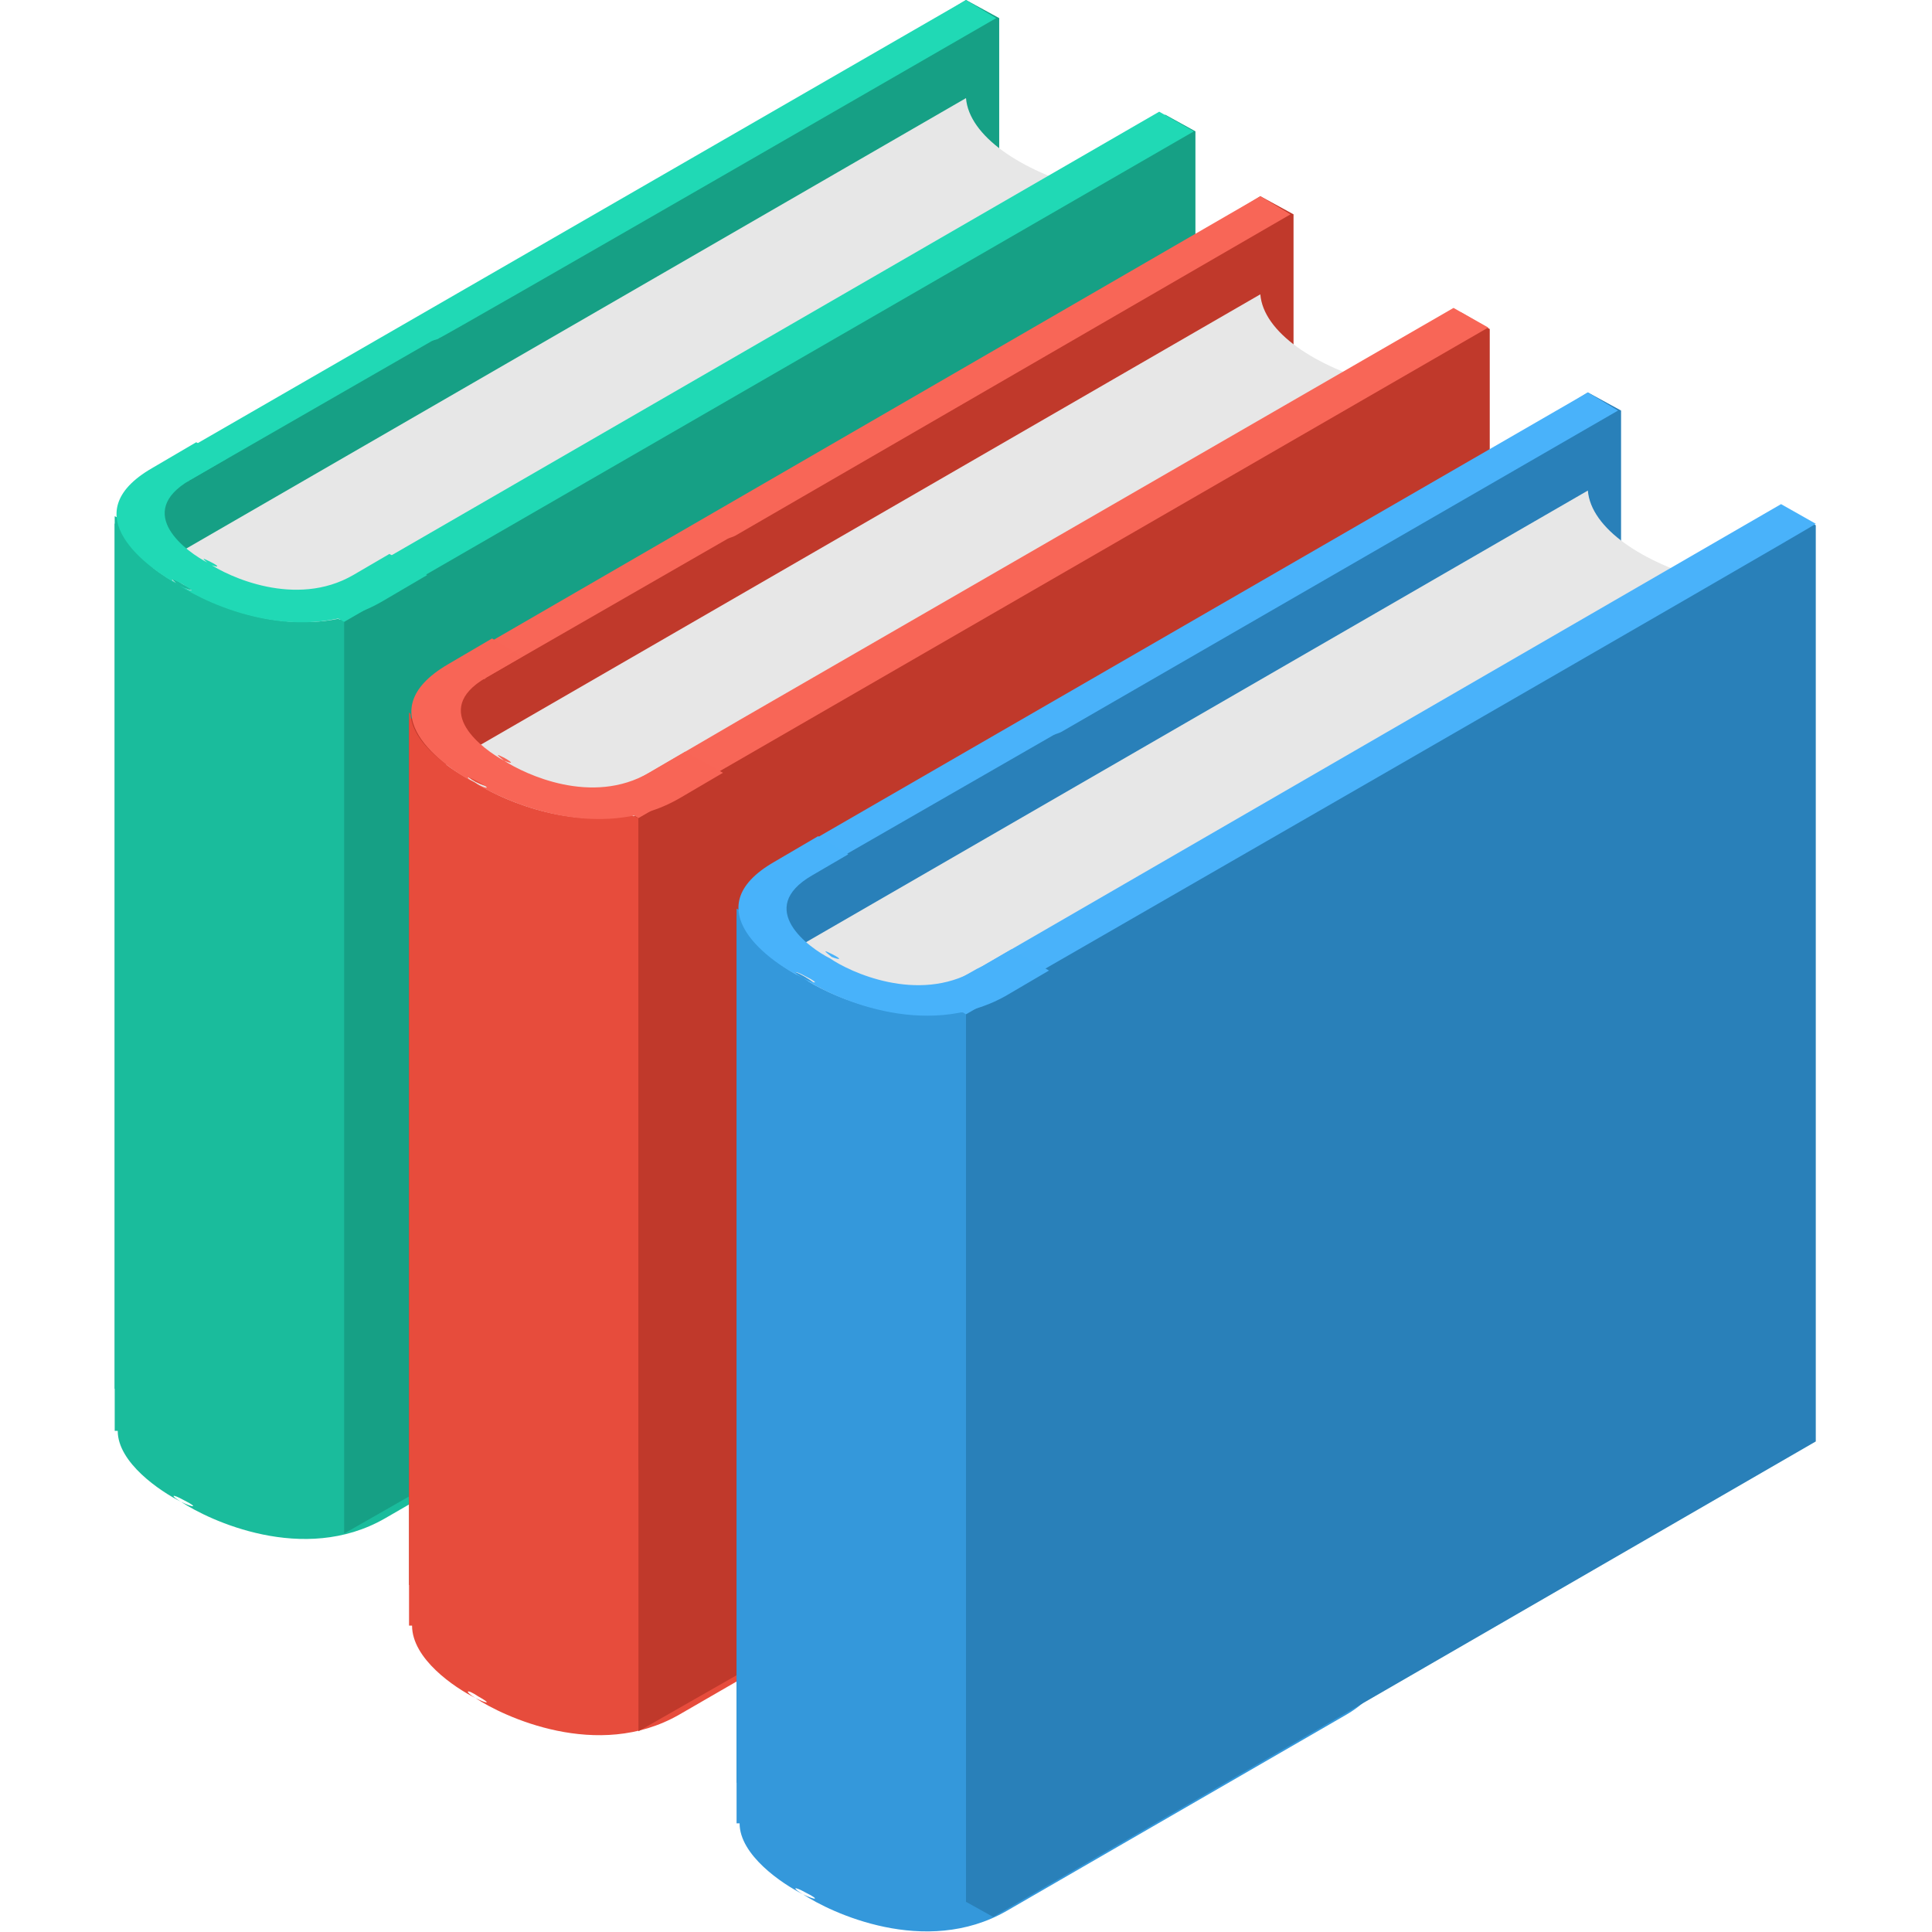 <?xml version="1.0" encoding="utf-8"?>
<!-- Generator: Adobe Illustrator 28.3.0, SVG Export Plug-In . SVG Version: 6.00 Build 0)  -->
<svg version="1.1" id="_图层_2" xmlns="http://www.w3.org/2000/svg" xmlns:xlink="http://www.w3.org/1999/xlink" x="0px" y="0px"
	 viewBox="0 0 128 128" style="enable-background:new 0 0 128 128;" xml:space="preserve">
<style type="text/css">
	.st0{fill:#16A085;}
	.st1{fill:#E7E7E7;}
	.st2{fill:#1ABC9C;}
	.st3{fill:#20D9B5;}
	.st4{fill:#C0392B;}
	.st5{fill:#E74C3C;}
	.st6{fill:#F86657;}
	.st7{fill:#F86556;}
	.st8{fill:#2980B9;}
	.st9{fill:#3498DB;}
	.st10{fill:#49B2FA;}
	.st11{fill:#48B2FA;}
</style>
<g id="_图层_1-2">
	<g>
		<path class="st0" d="M7.6,92V34.7L64,0l2.2,1.2v59.5L9.8,93.3L7.6,92z"/>
		<path class="st1" d="M72,12.5L18.5,43.4l-9.2-5.3L64,6.5C64.2,9,67.6,11.3,72,12.5L72,12.5z"/>
		<path class="st2" d="M48,87.6l-22.5,13c-5.4,3.1-11.7,0.1-13.5-1.1c0.8,0.4,1.2,0.4,0.2-0.1c-0.9-0.5-0.9-0.3-0.2,0.1
			c-1.4-0.7-4.2-2.6-4.2-4.7l-0.2,0V34.2l0.2,0.1c0.2,2,2.8,3.8,4.2,4.5c1.5,1,5.9,3.1,10.4,2.2l0.5,0.2v43.2l9.9-5.7
			c3.1-1.8,7.9-1.9,10.7-0.3l5.1,2.9C51.3,83,51.1,85.8,48,87.6L48,87.6z M12.1,38.7c1,0.5,0.6,0.5-0.2,0.1
			C11.2,38.3,11.2,38.1,12.1,38.7z"/>
		<path class="st0" d="M22.8,39L77.2,7.6l2,1.1v60.7l-56.4,32.2V39z"/>
		<path class="st3" d="M22.8,41.2l-2.3-1.3l3-1.7h0L76.8,7.4l2.3,1.3L22.8,41.2z M29.1,22.4c-0.1,0.1-0.3,0.1-0.5,0.2l-16,9.2
			c-0.1,0-0.1,0.1-0.1,0.1l-1.9-1.1L64,0l2,1.2C66,1.2,29.1,22.5,29.1,22.4z"/>
		<path class="st3" d="M10.1,31l2.9-1.7l2,1.1l-2.4,1.4c-3.8,2.2-0.2,4.8,1.2,5.5c1.3,0.9,5.8,3,9.6,0.8l2.4-1.4l2.5,1.4l-2.9,1.7
			C20,43,13.7,40,11.9,38.8c0.8,0.4,1.2,0.5,0.2-0.1c-0.9-0.5-0.9-0.3-0.2,0.1C9.9,37.7,4.7,34.1,10.1,31L10.1,31L10.1,31z
			 M13.9,37.2c0.8,0.4,0.5,0.4,0,0.2C13.4,37,13.3,36.9,13.9,37.2z"/>
		<path class="st4" d="M27.1,105V47.7L83.5,13l2.2,1.2v59.5l-56.4,32.5L27.1,105z"/>
		<path class="st1" d="M91.6,25.5L38,56.4l-9.2-5.3l54.7-31.6C83.7,22,87.1,24.3,91.6,25.5L91.6,25.5L91.6,25.5z"/>
		<path class="st5" d="M67.5,100.6l-22.5,13c-5.4,3.1-11.7,0.1-13.5-1.1c0.8,0.4,1.1,0.4,0.2-0.1c-0.9-0.6-0.9-0.3-0.2,0.1
			c-1.4-0.7-4.2-2.6-4.2-4.8l-0.2,0V47.2l0.1,0.1c0.1,2,2.8,3.8,4.2,4.5c1.5,1,5.9,3.1,10.4,2.2l0.5,0.2v43.2l9.9-5.7
			c3.1-1.8,7.9-1.9,10.7-0.3l5.1,2.9C70.8,96,70.6,98.8,67.5,100.6L67.5,100.6L67.5,100.6z M31.7,51.7c1,0.5,0.6,0.5-0.2,0.1
			C30.8,51.4,30.7,51.2,31.7,51.7z"/>
		<path class="st4" d="M42.3,52.1l54.5-31.4l1.9,1.1v60.7l-56.4,32.2V52.1z"/>
		<path class="st6" d="M42.3,54.2L40,52.9l3-1.7h0l6-3.5l47.3-27.3l2.3,1.3L42.3,54.2z M48.7,35.5c-0.2,0.1-0.3,0.1-0.5,0.2l-16,9.2
			c0,0-0.1,0.1-0.1,0.1l-2-1.1L83.5,13l2,1.2L48.7,35.5z"/>
		<path class="st7" d="M29.7,44l2.9-1.7l2,1.2l-2.4,1.4c-3.8,2.2-0.1,4.8,1.2,5.5c1.4,0.9,5.8,3,9.6,0.8l2.4-1.4l2.5,1.4L45,52.9
			c-5.4,3.1-11.7,0.1-13.5-1c0.8,0.4,1.1,0.4,0.2-0.1c-0.9-0.5-0.9-0.3-0.2,0.1C29.4,50.8,24.2,47.2,29.7,44L29.7,44z M33.4,50.2
			c0.7,0.4,0.5,0.4,0,0.2C32.9,50,32.8,49.9,33.4,50.2z"/>
		<path class="st8" d="M48.8,118.1V60.7L105.2,26l2.2,1.2v59.5L51,119.3L48.8,118.1z"/>
		<path class="st1" d="M113.3,38.5L59.7,69.4l-9.2-5.3l54.7-31.6C105.4,35,108.8,37.3,113.3,38.5L113.3,38.5z"/>
		<path class="st9" d="M89.2,113.6l-22.5,13c-5.4,3.1-11.7,0.1-13.5-1.1c0.8,0.4,1.2,0.4,0.2-0.1c-0.9-0.5-0.9-0.3-0.2,0.1
			c-1.4-0.7-4.2-2.6-4.2-4.7l-0.2,0V60.2l0.2,0.1c0.2,2,2.8,3.8,4.2,4.5c1.5,1,5.9,3.1,10.4,2.2l0.5,0.2v43.2l9.9-5.7
			c3.1-1.8,7.9-1.9,10.7-0.3l5.1,2.9C92.5,109,92.3,111.8,89.2,113.6L89.2,113.6L89.2,113.6z M53.3,64.7c1,0.6,0.6,0.5-0.2,0.1
			C52.5,64.4,52.4,64.2,53.3,64.7z"/>
		<path class="st8" d="M64,126V65.1l54.4-31.4l1.9,1.1v60.7L65.8,127C65.8,127,64,126,64,126z"/>
		<path class="st10" d="M64,67.2l-2.3-1.3l3-1.7l0.4-0.2L118,33.4l2.3,1.3C120.3,34.8,64,67.2,64,67.2z M70.3,48.5
			c-0.2,0.1-0.3,0.1-0.5,0.2l-16,9.2c0,0-0.1,0.1-0.1,0.1l-2-1.1L105.2,26l2,1.2L70.3,48.5L70.3,48.5L70.3,48.5z"/>
		<path class="st11" d="M51.3,57.1l2.9-1.7l2,1.2l-2.4,1.4c-3.8,2.2-0.2,4.8,1.2,5.5c1.3,0.9,5.8,3,9.6,0.8l2.4-1.4l2.5,1.4
			l-2.9,1.7C61.2,69,55,66,53.2,64.8c0.8,0.4,1.2,0.4,0.2-0.1c-0.9-0.5-0.9-0.3-0.2,0.1C51.1,63.8,45.9,60.2,51.3,57.1L51.3,57.1
			L51.3,57.1z M55.1,63.2c0.8,0.4,0.5,0.4,0,0.2C54.6,63,54.5,62.9,55.1,63.2z"/>
	</g>
</g>
</svg>
